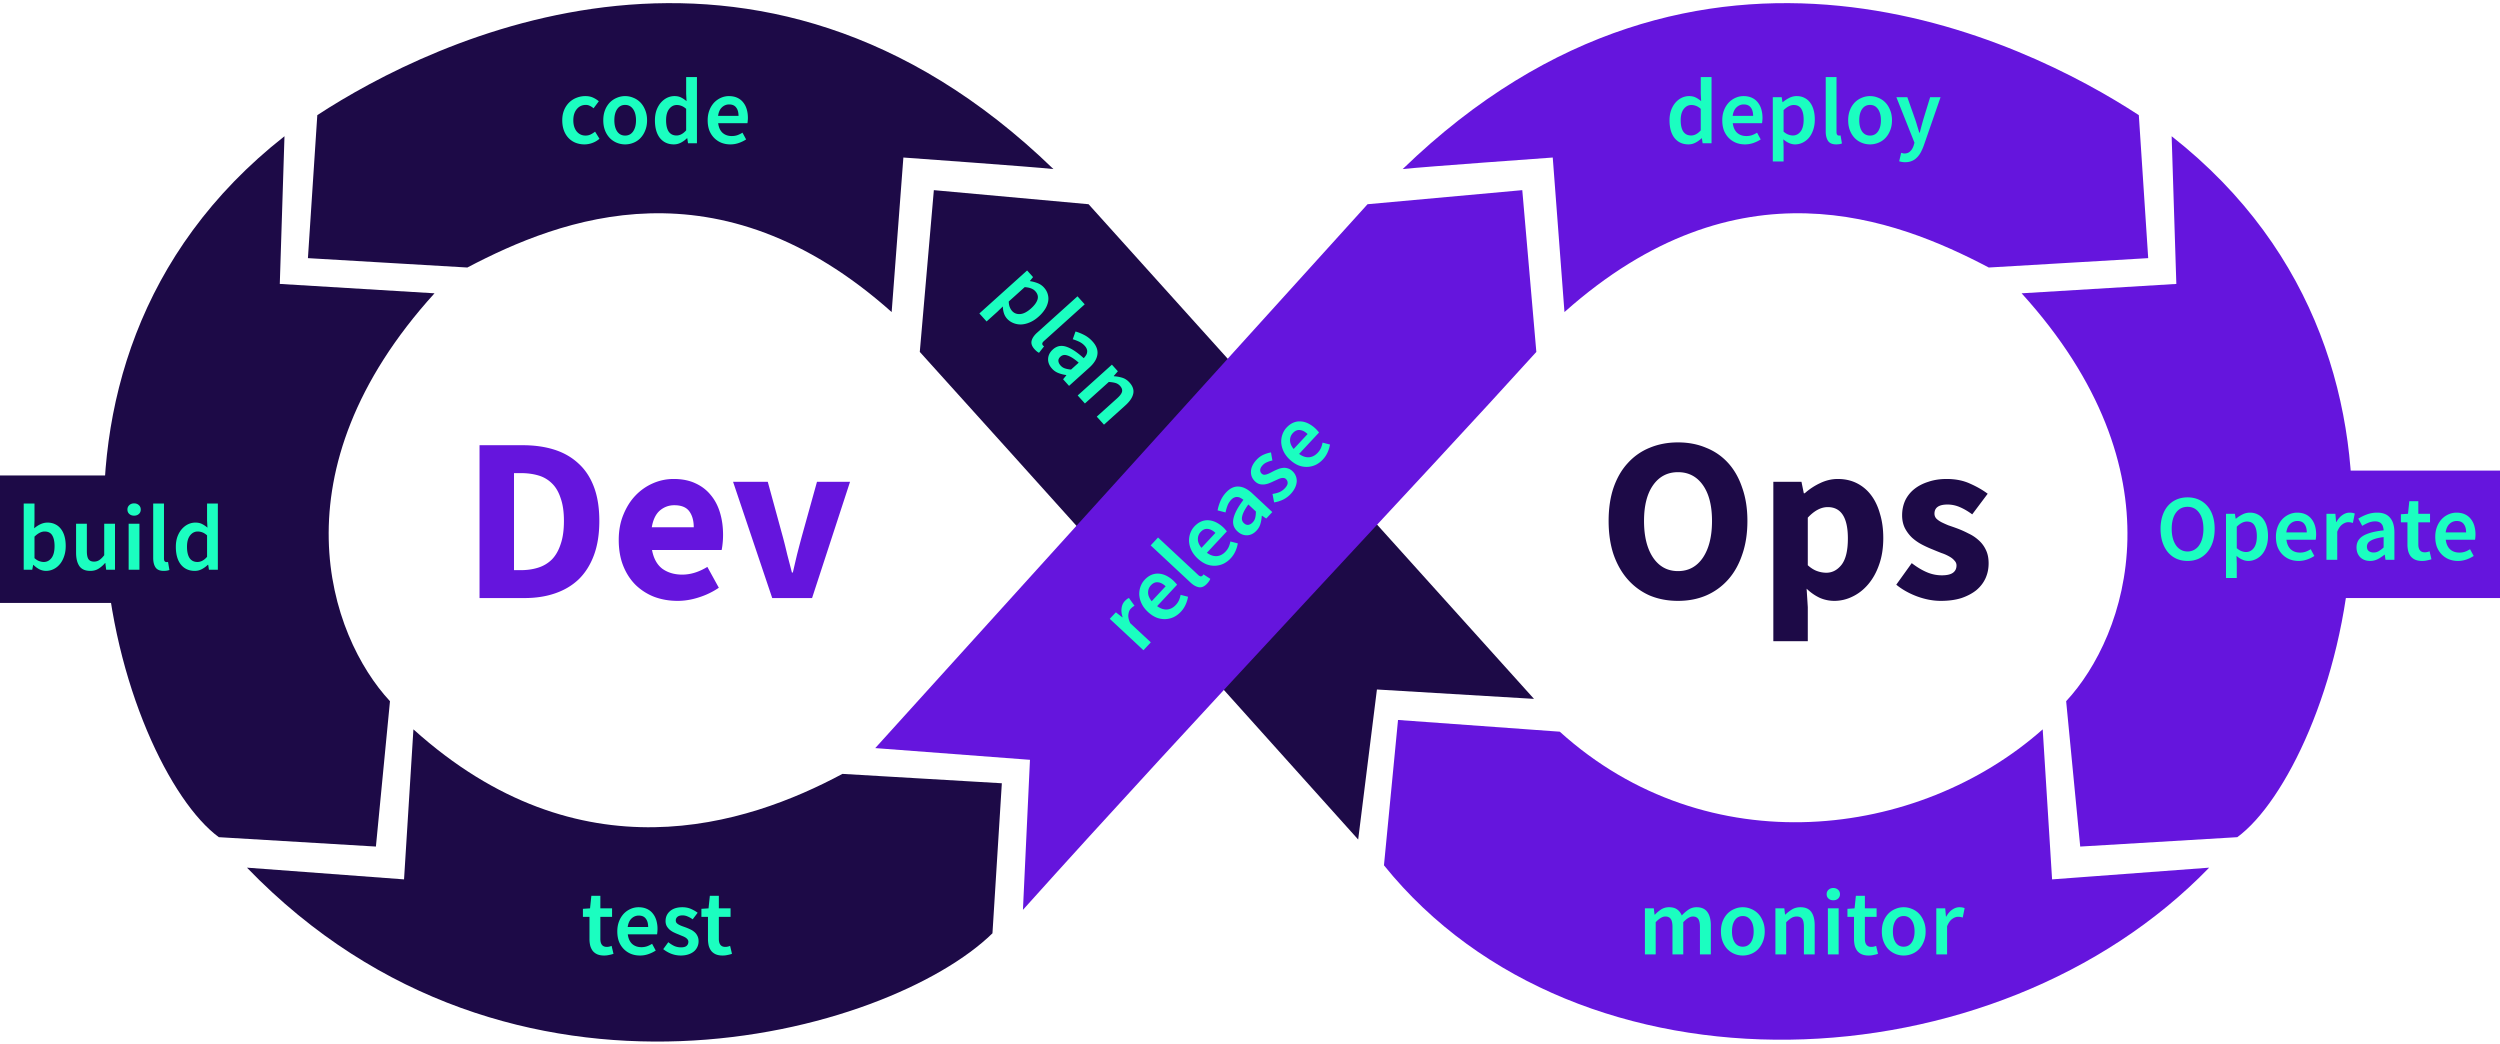 <svg width="510" height="213" fill="none" xmlns="http://www.w3.org/2000/svg"><path d="M342.315 122.578c-2.104 0-4.033-.366-5.787-1.1a12.841 12.841 0 01-4.447-3.252c-1.244-1.402-2.216-3.108-2.917-5.117-.67-2.008-1.005-4.288-1.005-6.839 0-2.55.335-4.814 1.005-6.79.701-2.01 1.673-3.683 2.917-5.022a12.084 12.084 0 014.447-3.109c1.754-.733 3.683-1.1 5.787-1.1s4.017.367 5.739 1.1a12 12 0 014.495 3.109c1.244 1.37 2.2 3.06 2.87 5.07.701 1.976 1.052 4.224 1.052 6.742 0 2.551-.351 4.831-1.052 6.839-.67 2.009-1.626 3.715-2.87 5.117a12.729 12.729 0 01-4.495 3.252c-1.722.734-3.635 1.1-5.739 1.1zm0-6.073c2.136 0 3.826-.909 5.069-2.726 1.244-1.849 1.866-4.352 1.866-7.509 0-3.124-.622-5.563-1.866-7.317-1.243-1.753-2.933-2.63-5.069-2.63s-3.826.877-5.069 2.63c-1.244 1.754-1.865 4.193-1.865 7.317 0 3.157.621 5.66 1.865 7.509 1.243 1.817 2.933 2.726 5.069 2.726zM361.76 130.804v-32.52h5.739l.478 2.343h.191a12.856 12.856 0 013.109-2.056c1.18-.574 2.391-.861 3.634-.861 1.435 0 2.726.287 3.874.86a8.25 8.25 0 012.917 2.44c.798 1.052 1.403 2.327 1.818 3.826.446 1.466.669 3.108.669 4.926 0 2.04-.287 3.857-.861 5.451-.542 1.563-1.291 2.902-2.247 4.018-.925 1.084-1.993 1.913-3.204 2.486a8.322 8.322 0 01-3.683.861 7.394 7.394 0 01-2.965-.621 9.911 9.911 0 01-2.678-1.866l.239 3.779v6.934h-7.03zm10.808-13.965c1.212 0 2.248-.542 3.109-1.626.86-1.115 1.291-2.901 1.291-5.356 0-4.272-1.371-6.408-4.113-6.408-1.371 0-2.726.717-4.065 2.152v9.708c.638.574 1.275.973 1.913 1.196a5.63 5.63 0 001.865.334zM395.923 122.578c-1.562 0-3.172-.303-4.83-.908-1.626-.606-3.045-1.403-4.256-2.392l3.156-4.399c1.084.829 2.12 1.45 3.109 1.865a7.732 7.732 0 003.013.622c1.052 0 1.817-.176 2.295-.527.478-.35.717-.844.717-1.482 0-.383-.143-.717-.43-1.004-.255-.319-.622-.606-1.1-.861a8.533 8.533 0 00-1.53-.67 68.882 68.882 0 01-1.77-.717 22.677 22.677 0 01-2.2-1.004 9.817 9.817 0 01-2.008-1.387 7.411 7.411 0 01-1.483-1.961c-.382-.765-.574-1.642-.574-2.63 0-1.084.208-2.089.622-3.013a6.677 6.677 0 011.865-2.344c.797-.637 1.754-1.131 2.87-1.482 1.116-.383 2.359-.574 3.73-.574 1.817 0 3.411.319 4.782.956 1.371.606 2.567 1.292 3.587 2.057l-3.156 4.208c-.861-.637-1.706-1.131-2.535-1.482a6.334 6.334 0 00-2.487-.526c-1.785 0-2.678.621-2.678 1.865 0 .382.128.717.383 1.004.255.255.589.494 1.004.718.446.223.94.446 1.482.669.574.191 1.164.399 1.77.622.765.287 1.514.621 2.248 1.004.765.351 1.45.797 2.056 1.339a6 6 0 011.53 2.009c.383.765.574 1.69.574 2.774s-.207 2.088-.621 3.012c-.415.925-1.037 1.738-1.865 2.439-.829.67-1.85 1.212-3.061 1.626-1.212.383-2.615.574-4.209.574z" fill="#1D0A47"/><path d="M97.825 122.004v-31.18h8.8c2.391 0 4.543.302 6.456.908 1.913.606 3.555 1.546 4.926 2.822 1.371 1.243 2.423 2.837 3.156 4.782.734 1.945 1.1 4.256 1.1 6.934 0 2.679-.366 5.006-1.1 6.983-.733 1.976-1.769 3.618-3.108 4.925-1.339 1.276-2.949 2.232-4.83 2.87-1.849.638-3.922.956-6.217.956h-9.183zm7.031-5.691h1.339c1.339 0 2.55-.175 3.634-.526a6.813 6.813 0 002.774-1.674c.765-.797 1.355-1.833 1.769-3.108.447-1.275.67-2.854.67-4.735 0-1.849-.223-3.395-.67-4.639-.414-1.275-1.004-2.28-1.769-3.012a6.409 6.409 0 00-2.774-1.626c-1.084-.32-2.295-.479-3.634-.479h-1.339v19.799zM138.225 122.578c-1.689 0-3.268-.271-4.734-.813a11.382 11.382 0 01-3.826-2.439c-1.084-1.084-1.929-2.391-2.535-3.921-.606-1.531-.908-3.284-.908-5.261 0-1.913.318-3.635.956-5.165.638-1.562 1.467-2.869 2.487-3.921a11 11 0 013.587-2.487 10.458 10.458 0 014.16-.861c1.69 0 3.157.287 4.4.86 1.275.575 2.328 1.372 3.156 2.392.861 1.02 1.499 2.232 1.913 3.635.415 1.37.622 2.869.622 4.495 0 .638-.032 1.243-.096 1.817a12.892 12.892 0 01-.191 1.292h-14.203c.318 1.721 1.02 2.996 2.104 3.825 1.116.797 2.471 1.196 4.065 1.196 1.69 0 3.395-.526 5.117-1.578l2.343 4.256a15.465 15.465 0 01-4.065 1.961c-1.466.478-2.917.717-4.352.717zm-5.26-15.016h8.56c0-1.339-.303-2.423-.908-3.252-.606-.829-1.627-1.244-3.061-1.244-1.116 0-2.104.367-2.965 1.1-.829.733-1.371 1.865-1.626 3.396zM157.533 122.004l-7.987-23.72h7.078l3.061 11.191c.319 1.179.621 2.391.908 3.634.319 1.212.638 2.439.957 3.683h.191c.287-1.244.574-2.471.861-3.683.319-1.243.638-2.455.956-3.634l3.109-11.191h6.743l-7.747 23.72h-8.13z" fill="#6515DD"/><path d="M276.918 171.097c-34.742-38.713-66.836-74.475-89.281-99.308l2.869-32.998 31.564 2.87 90.865 100.908-32.042-1.913-3.826 30.607-.149-.166z" fill="#1D0A47"/><path d="M181.898 63.66c-35.39-31.525-67.432-19.13-86.561-9.087l-32.52-1.913 1.913-29.173c23.433-15.303 89.43-47.823 150.166 11-3.826-.431-30.607-2.352-30.607-2.352l-2.391 31.524z" fill="#1D0A47"/><path d="M88.641 59.834c-32.998 36.346-21.52 69.822-9.086 83.213l-2.87 29.651-32.041-1.913C25.036 156.437-2.224 75.137 58.034 27.792l-.956 30.129 31.563 1.913z" fill="#1D0A47"/><path d="M84.337 148.786c33.955 30.607 67.91 19.607 87.518 9.086l32.52 1.913-1.913 30.607c-21.042 20.565-98.039 42.563-152.08-13.39l32.042 2.391 1.913-30.607z" fill="#1D0A47"/><path d="M199.791 63.944l9.738-8.768 1.216 1.35-.637.78.051.056a6.716 6.716 0 011.523.405 3.34 3.34 0 011.281.88c.393.436.653.897.781 1.382.146.486.17.989.07 1.507a4.493 4.493 0 01-.636 1.552 7.249 7.249 0 01-1.298 1.503c-.597.538-1.21.934-1.837 1.19-.61.257-1.199.394-1.769.409a3.936 3.936 0 01-1.582-.3 3.494 3.494 0 01-1.268-.892 3.043 3.043 0 01-.62-1.09 4.71 4.71 0 01-.225-1.393l-1.127 1.093-2.189 1.97-1.472-1.634zm6.677-.504c.418.465.967.674 1.646.629.69-.055 1.432-.44 2.228-1.157.702-.631 1.14-1.24 1.315-1.827.175-.587.024-1.146-.454-1.677-.444-.492-1.165-.77-2.164-.831l-3.256 2.931c.013.452.083.835.211 1.15.128.313.286.574.474.782zM211.037 71.23c-.529-.587-.725-1.157-.588-1.71.137-.552.509-1.102 1.116-1.648l8.245-7.424 1.472 1.635-8.33 7.5c-.199.18-.307.346-.324.499a.458.458 0 00.103.344c.035.037.064.07.09.1a.832.832 0 00.169.13l-1.03 1.314c-.291-.133-.599-.38-.923-.74zM214.601 75.19c-.554-.616-.818-1.28-.789-1.992.038-.72.364-1.358.98-1.913.37-.333.765-.551 1.186-.656.439-.103.912-.083 1.419.061.516.154 1.075.422 1.678.806.612.393 1.28.916 2.004 1.568.172-.172.317-.354.435-.546.136-.192.219-.395.249-.61a1.172 1.172 0 00-.047-.653c-.07-.23-.211-.462-.424-.7a3.632 3.632 0 00-1.108-.83 9.33 9.33 0 00-1.341-.517l.557-1.582c.596.166 1.202.41 1.817.731a5.962 5.962 0 011.678 1.321c.785.872 1.109 1.756.972 2.652-.119.896-.667 1.784-1.643 2.663l-4.137 3.725-1.216-1.35.665-.805-.051-.057a6.793 6.793 0 01-1.577-.408 3.344 3.344 0 01-1.307-.908zm1.753-.626c.256.284.553.48.891.588.346.117.761.198 1.247.242l1.563-1.409a9.994 9.994 0 00-1.302-.989c-.385-.237-.729-.4-1.031-.487-.293-.097-.554-.12-.782-.068a1.307 1.307 0 00-.599.307c-.313.281-.455.581-.426.899.028.317.175.623.439.917zM219.849 80.674l6.98-6.284 1.216 1.35-.836.959.051.056c.585.04 1.149.142 1.691.306.551.173 1.044.501 1.479.985.674.749.923 1.511.747 2.287-.167.768-.696 1.553-1.586 2.356l-4.379 3.942-1.472-1.635 4.165-3.75c.578-.52.909-.973.993-1.357.083-.384-.05-.77-.4-1.159a1.979 1.979 0 00-.957-.605c-.347-.1-.795-.168-1.344-.206l-4.876 4.39-1.472-1.635zM119.233 29.456a4.947 4.947 0 01-1.798-.325 4.052 4.052 0 01-1.435-.957 4.414 4.414 0 01-.956-1.55c-.23-.611-.345-1.306-.345-2.084s.128-1.473.383-2.086a4.579 4.579 0 011.033-1.55c.434-.42.931-.739 1.492-.956a4.798 4.798 0 011.798-.344c.612 0 1.135.102 1.569.306a5.06 5.06 0 011.186.746l-1.071 1.435a3.252 3.252 0 00-.765-.497 1.704 1.704 0 00-.804-.192c-.765 0-1.384.287-1.855.861-.472.561-.708 1.32-.708 2.276 0 .944.229 1.703.688 2.277.472.561 1.078.842 1.818.842.37 0 .714-.077 1.033-.23.331-.166.631-.357.899-.574l.899 1.454c-.446.383-.937.67-1.473.86a4.59 4.59 0 01-1.588.288zM127.526 29.456a4.448 4.448 0 01-1.684-.325 4.293 4.293 0 01-1.434-.957 4.652 4.652 0 01-.976-1.55c-.242-.611-.363-1.306-.363-2.084s.121-1.473.363-2.086a4.654 4.654 0 01.976-1.55c.421-.42.899-.739 1.434-.956a4.234 4.234 0 011.684-.344c.586 0 1.148.115 1.683.344a4.045 4.045 0 011.435.957c.408.42.733.937.976 1.55.255.612.382 1.307.382 2.085 0 .777-.127 1.473-.382 2.085a4.668 4.668 0 01-.976 1.55c-.408.42-.886.739-1.435.956a4.443 4.443 0 01-1.683.325zm0-1.798c.688 0 1.23-.28 1.626-.842.395-.574.593-1.333.593-2.276 0-.957-.198-1.716-.593-2.277-.396-.574-.938-.86-1.626-.86-.689 0-1.231.286-1.626.86-.383.561-.574 1.32-.574 2.276 0 .944.191 1.703.574 2.277.395.561.937.842 1.626.842zM137.47 29.456c-1.186 0-2.13-.427-2.831-1.282-.689-.867-1.033-2.079-1.033-3.634 0-.766.108-1.454.325-2.066.229-.613.529-1.13.899-1.55.37-.42.791-.746 1.263-.976.484-.23.982-.344 1.492-.344.535 0 .988.096 1.358.287.37.179.74.427 1.109.746l-.076-1.511V15.72h2.2v13.505h-1.818l-.153-1.014h-.076a4.97 4.97 0 01-1.205.88 3.072 3.072 0 01-1.454.364zm.536-1.817c.701 0 1.358-.351 1.97-1.053v-4.38c-.332-.294-.657-.498-.976-.612a2.646 2.646 0 00-.937-.173c-.612 0-1.129.268-1.55.804-.42.535-.631 1.3-.631 2.295 0 1.02.179 1.799.536 2.334.37.523.899.785 1.588.785zM148.995 29.456a5 5 0 01-1.818-.325 4.437 4.437 0 01-1.473-.976 4.531 4.531 0 01-.994-1.53c-.23-.613-.345-1.308-.345-2.085 0-.766.121-1.454.364-2.066a4.828 4.828 0 01.956-1.55c.408-.42.874-.746 1.397-.976a3.955 3.955 0 011.606-.344c.638 0 1.199.108 1.684.325.484.217.886.523 1.205.919.332.395.58.867.746 1.415.166.548.249 1.148.249 1.798 0 .217-.013.421-.039.612a3.018 3.018 0 01-.057.46h-5.968c.102.841.395 1.492.88 1.95.497.447 1.128.67 1.893.67.409 0 .785-.057 1.129-.172.357-.127.708-.3 1.052-.516l.746 1.377a6.73 6.73 0 01-1.492.727 5.185 5.185 0 01-1.721.287zm-2.506-5.816h4.17c0-.727-.16-1.294-.478-1.702-.307-.42-.785-.631-1.435-.631-.561 0-1.052.197-1.473.593-.421.395-.682.975-.784 1.74z" fill="#1BFEC0"/><path fill="#1D0A47" d="M0 97h26v26H0z"/><path d="M9.39 116.461c-.434 0-.874-.102-1.32-.306a4.824 4.824 0 01-1.244-.918h-.057l-.192.995h-1.74v-13.506h2.2v3.482l-.058 1.568a5.543 5.543 0 011.282-.841c.471-.217.95-.326 1.434-.326.587 0 1.11.115 1.569.345.46.217.848.535 1.167.956.319.408.561.906.727 1.492.166.587.248 1.244.248 1.971 0 .803-.114 1.524-.344 2.161-.217.625-.51 1.155-.88 1.588-.37.434-.797.765-1.282.995a3.498 3.498 0 01-1.51.344zm-.46-1.817c.625 0 1.148-.268 1.569-.804.42-.548.631-1.358.631-2.429 0-.944-.16-1.677-.478-2.2-.319-.523-.836-.784-1.55-.784-.663 0-1.352.35-2.066 1.052v4.381c.332.293.657.497.976.612.332.114.638.172.918.172zM18.408 116.461c-1.007 0-1.74-.319-2.2-.956-.459-.651-.688-1.575-.688-2.774v-5.892h2.2v5.605c0 .778.114 1.326.344 1.645.23.319.6.478 1.11.478.408 0 .765-.102 1.07-.306.32-.204.658-.535 1.015-.994v-6.428h2.2v9.393H21.66l-.172-1.378h-.057a5.425 5.425 0 01-1.34 1.167c-.471.294-1.032.44-1.683.44zM26.245 116.232v-9.393h2.2v9.393h-2.2zm1.11-11.038c-.396 0-.721-.115-.976-.344-.255-.23-.383-.53-.383-.9 0-.369.128-.669.383-.899.255-.242.58-.363.976-.363.395 0 .72.121.975.363.255.23.383.53.383.899 0 .37-.128.67-.383.9-.255.229-.58.344-.975.344zM33.394 116.461c-.79 0-1.345-.236-1.664-.708-.319-.471-.478-1.116-.478-1.932v-11.095h2.2v11.21c0 .268.05.459.153.574.102.102.21.153.325.153h.134a.84.84 0 00.21-.038l.287 1.645c-.293.127-.682.191-1.167.191zM39.735 116.461c-1.186 0-2.13-.427-2.83-1.282-.69-.867-1.034-2.078-1.034-3.634 0-.765.108-1.454.325-2.066.23-.612.53-1.129.9-1.55.37-.42.79-.746 1.262-.975.485-.23.982-.345 1.492-.345.536 0 .988.096 1.358.287.37.179.74.428 1.11.746l-.077-1.511v-3.405h2.2v13.506h-1.817l-.153-1.014h-.077a4.999 4.999 0 01-1.205.88c-.459.242-.944.363-1.454.363zm.536-1.817c.701 0 1.358-.351 1.97-1.052v-4.381c-.331-.293-.657-.497-.975-.612a2.645 2.645 0 00-.938-.172c-.612 0-1.128.268-1.55.803-.42.536-.63 1.301-.63 2.296 0 1.02.178 1.798.535 2.334.37.522.9.784 1.588.784zM123.237 194.926c-.548 0-1.014-.083-1.396-.249a2.481 2.481 0 01-.918-.688 3.209 3.209 0 01-.517-1.072 5.923 5.923 0 01-.153-1.396v-4.476h-1.339V185.4l1.454-.096.268-2.563h1.836v2.563h2.391v1.741h-2.391v4.476c0 1.097.44 1.645 1.32 1.645.166 0 .332-.019.497-.057a2.45 2.45 0 00.479-.153l.382 1.626a6.312 6.312 0 01-.88.229 4.394 4.394 0 01-1.033.115zM130.558 194.926c-.65 0-1.256-.108-1.817-.325a4.444 4.444 0 01-1.473-.976 4.538 4.538 0 01-.995-1.53c-.229-.612-.344-1.307-.344-2.085 0-.765.121-1.454.363-2.066a4.836 4.836 0 01.957-1.55 4.37 4.37 0 011.396-.975 3.956 3.956 0 011.607-.345c.638 0 1.199.109 1.683.326.485.216.887.522 1.206.918.331.395.58.867.746 1.415a6.224 6.224 0 01.21 2.411 3.308 3.308 0 01-.057.459h-5.969c.102.841.396 1.492.88 1.951.498.446 1.129.67 1.894.67a3.55 3.55 0 001.129-.173 5.33 5.33 0 001.052-.516l.746 1.377a6.756 6.756 0 01-1.492.727 5.203 5.203 0 01-1.722.287zm-2.506-5.815h4.17c0-.727-.159-1.295-.478-1.703-.306-.421-.784-.631-1.435-.631-.561 0-1.052.198-1.473.593-.42.395-.682.975-.784 1.741zM138.857 194.926a5.41 5.41 0 01-1.932-.363 6.46 6.46 0 01-1.626-.938l1.033-1.415c.421.331.835.593 1.243.784.421.178.874.268 1.359.268.51 0 .886-.102 1.128-.306.243-.217.364-.491.364-.823a.764.764 0 00-.172-.497 1.59 1.59 0 00-.459-.402 3.854 3.854 0 00-.651-.306l-.727-.306a11.63 11.63 0 01-.937-.402 3.97 3.97 0 01-.861-.555 3.123 3.123 0 01-.612-.746 2.201 2.201 0 01-.23-1.033c0-.829.306-1.504.919-2.027.612-.523 1.447-.785 2.505-.785.651 0 1.238.115 1.76.345.523.229.976.491 1.359.784l-1.014 1.339a4.795 4.795 0 00-1.014-.574 2.481 2.481 0 00-1.052-.229c-.472 0-.823.102-1.052.306a.926.926 0 00-.326.727c0 .191.051.357.153.497.115.127.262.242.44.344.179.102.383.198.613.287.242.09.491.179.746.268.318.115.637.249.956.402.319.14.606.319.861.535.268.217.478.485.631.804.166.306.249.676.249 1.109 0 .408-.083.791-.249 1.148a2.632 2.632 0 01-.688.918 3.515 3.515 0 01-1.148.612c-.459.154-.982.23-1.569.23zM147.411 194.926c-.549 0-1.014-.083-1.397-.249a2.481 2.481 0 01-.918-.688 3.209 3.209 0 01-.517-1.072 5.923 5.923 0 01-.153-1.396v-4.476h-1.339V185.4l1.454-.096.268-2.563h1.836v2.563h2.392v1.741h-2.392v4.476c0 1.097.44 1.645 1.32 1.645.166 0 .332-.019.498-.057a2.44 2.44 0 00.478-.153l.383 1.626a6.386 6.386 0 01-.88.229 4.4 4.4 0 01-1.033.115z" fill="#1BFEC0"/><path d="M208.679 185.61c34.8-38.777 82.257-88.952 104.734-113.82l-2.869-32.999-31.564 2.87-100.43 110.951 31.564 2.391-1.435 30.607z" fill="#6515DD"/><path d="M319.152 63.66c35.39-31.525 67.431-19.13 86.561-9.087l32.52-1.913-1.913-29.173c-23.433-15.303-89.43-47.823-150.166 11 3.825-.431 30.607-2.352 30.607-2.352l2.391 31.524z" fill="#6515DD"/><path d="M412.408 59.834c32.999 36.346 21.521 69.822 9.087 83.213l2.869 29.651 32.042-1.913c19.608-14.348 46.867-95.648-13.39-142.993l.956 30.129-31.564 1.913z" fill="#6515DD"/><path d="M418.625 179.393l-1.913-30.607c-25.346 22.477-68.388 27.738-98.517.478l-32.998-2.391-2.869 29.651c39.693 49.258 124.82 45.432 168.339.478l-32.042 2.391z" fill="#6515DD"/><path d="M233.264 132.646l-6.869-6.405 1.239-1.329 1.322 1.023.052-.056c-.222-.66-.288-1.271-.2-1.834.08-.571.289-1.039.628-1.402.305-.327.595-.545.871-.653l1.138 1.584a3.863 3.863 0 00-.397.257 3.042 3.042 0 00-.381.352c-.252.271-.41.655-.474 1.154-.073.489.052 1.085.374 1.787l4.197 3.914-1.5 1.608zM240.911 124.783a5.026 5.026 0 01-1.477 1.107 4.437 4.437 0 01-1.718.412 4.548 4.548 0 01-1.798-.316c-.604-.25-1.191-.64-1.76-1.171-.559-.521-.98-1.08-1.263-1.674a4.84 4.84 0 01-.481-1.757 4.39 4.39 0 01.239-1.686c.189-.539.47-1.009.844-1.41.435-.467.897-.803 1.386-1.01a3.214 3.214 0 011.494-.255c.515.027 1.03.167 1.544.42a6.198 6.198 0 011.906 1.49c.131.14.23.258.297.355l-4.071 4.365c.685.499 1.361.728 2.027.687.666-.059 1.26-.369 1.782-.928.278-.299.493-.613.643-.943a5.29 5.29 0 00.34-1.122l1.516.394a6.778 6.778 0 01-.486 1.587 5.199 5.199 0 01-.964 1.455zm-5.962-2.134l2.844-3.05c-.532-.495-1.055-.766-1.571-.811-.517-.063-.997.143-1.44.619-.383.41-.573.904-.571 1.481.002.578.248 1.165.738 1.761zM246.245 119.063c-.539.578-1.09.823-1.653.734-.562-.088-1.142-.411-1.739-.968l-8.114-7.567 1.5-1.608 8.198 7.645c.196.182.371.276.524.279a.455.455 0 00.334-.133l.091-.098a.838.838 0 00.116-.18l1.399.912c-.107.301-.326.629-.656.984zM251.065 113.894a5.013 5.013 0 01-1.477 1.107 4.437 4.437 0 01-1.718.412 4.548 4.548 0 01-1.798-.316c-.604-.25-1.191-.64-1.76-1.171-.559-.522-.98-1.08-1.263-1.674a4.86 4.86 0 01-.481-1.757 4.409 4.409 0 01.239-1.686c.189-.539.47-1.009.844-1.41.435-.467.897-.803 1.386-1.01a3.214 3.214 0 011.494-.255c.515.027 1.03.167 1.544.42a6.222 6.222 0 011.485 1.044c.158.148.299.297.421.446.131.14.23.258.297.355l-4.071 4.365c.686.499 1.361.728 2.028.687.665-.059 1.259-.369 1.781-.928.278-.299.493-.613.644-.943.15-.348.263-.722.339-1.122l1.517.394a6.778 6.778 0 01-.486 1.587 5.224 5.224 0 01-.965 1.455zm-5.962-2.134l2.844-3.05c-.531-.495-1.055-.766-1.571-.811-.517-.063-.997.143-1.44.619-.383.41-.573.904-.571 1.481.002.578.248 1.165.738 1.761zM256.337 108.24c-.565.606-1.203.926-1.915.96-.721.025-1.385-.245-1.991-.81-.364-.339-.616-.714-.756-1.124-.142-.429-.163-.901-.064-1.419.108-.527.327-1.108.657-1.742.338-.644.801-1.355 1.387-2.133a3.028 3.028 0 00-.582-.386 1.35 1.35 0 00-.629-.194 1.154 1.154 0 00-.646.104c-.223.088-.443.25-.66.483a3.62 3.62 0 00-.73 1.176 9.273 9.273 0 00-.399 1.381l-1.625-.417a9.362 9.362 0 01.571-1.875 5.98 5.98 0 011.169-1.786c.8-.858 1.652-1.258 2.557-1.2.903.041 1.836.51 2.796 1.405l4.072 3.797-1.24 1.329-.86-.593-.052.056a6.761 6.761 0 01-.269 1.607c-.144.51-.408.97-.791 1.381zm-.776-1.692c.261-.28.431-.593.509-.938.087-.355.13-.776.132-1.264l-1.539-1.435c-.379.519-.67.98-.872 1.384-.203.404-.335.761-.396 1.07-.071.3-.071.562 0 .785.071.223.19.413.358.569.308.287.619.403.933.347.314-.056.605-.229.875-.518zM263.299 100.774a5.385 5.385 0 01-1.583 1.165 6.456 6.456 0 01-1.795.55l-.33-1.721a6.413 6.413 0 001.421-.374 3.43 3.43 0 001.122-.81c.348-.374.53-.719.546-1.035.007-.325-.111-.6-.354-.827a.758.758 0 00-.481-.213c-.19-.02-.392 0-.607.062-.214.061-.436.15-.667.267l-.72.323c-.292.145-.603.282-.933.411-.329.129-.66.213-.992.251-.324.03-.645.01-.964-.06a2.208 2.208 0 01-.912-.538c-.606-.565-.891-1.25-.856-2.054.035-.804.413-1.593 1.135-2.368.444-.475.928-.826 1.452-1.052a6.566 6.566 0 011.5-.458l.288 1.654a4.767 4.767 0 00-1.111.35 2.49 2.49 0 00-.886.614c-.321.345-.486.67-.493.978a.928.928 0 00.309.733c.14.13.296.207.469.228.171.003.355-.026.551-.087a4.57 4.57 0 00.628-.252c.23-.117.465-.238.704-.363.302-.155.617-.297.947-.426.32-.137.646-.225.978-.264.342-.048.681-.02 1.019.086.336.088.663.28.981.575.298.278.521.6.669.965.148.346.215.723.202 1.13a3.502 3.502 0 01-.335 1.256c-.201.44-.502.875-.902 1.304zM269.87 93.728a4.993 4.993 0 01-1.477 1.107 4.434 4.434 0 01-1.718.412 4.541 4.541 0 01-1.798-.316c-.604-.25-1.191-.64-1.76-1.17-.559-.522-.98-1.08-1.263-1.675a4.854 4.854 0 01-.481-1.757 4.41 4.41 0 01.239-1.686c.189-.54.47-1.01.844-1.41.435-.467.897-.803 1.386-1.01a3.202 3.202 0 011.494-.255c.515.027 1.03.167 1.544.42a6.2 6.2 0 011.485 1.044c.158.148.299.297.421.446.131.14.23.258.297.355l-4.071 4.365c.686.5 1.361.728 2.028.687.665-.06 1.259-.369 1.781-.928.278-.299.493-.613.644-.943.15-.348.263-.722.339-1.122l1.517.394a6.763 6.763 0 01-.486 1.587 5.206 5.206 0 01-.965 1.455zm-5.962-2.134l2.844-3.05c-.531-.495-1.055-.766-1.571-.811-.517-.063-.997.143-1.44.619-.383.41-.573.904-.571 1.481.002.578.248 1.165.738 1.761zM344.448 29.456c-1.186 0-2.13-.427-2.831-1.282-.689-.867-1.033-2.079-1.033-3.634 0-.766.108-1.454.325-2.066.229-.613.529-1.13.899-1.55.37-.42.791-.746 1.262-.976.485-.23.982-.344 1.493-.344.535 0 .988.096 1.358.287.37.179.739.427 1.109.746l-.076-1.511V15.72h2.2v13.505h-1.818l-.153-1.014h-.076a4.99 4.99 0 01-1.205.88c-.46.243-.944.364-1.454.364zm.535-1.817c.702 0 1.359-.351 1.971-1.053v-4.38c-.332-.294-.657-.498-.976-.612a2.646 2.646 0 00-.937-.173c-.612 0-1.129.268-1.55.804-.421.535-.631 1.3-.631 2.295 0 1.02.179 1.799.536 2.334.369.523.899.785 1.587.785zM355.972 29.456c-.65 0-1.256-.109-1.817-.325a4.437 4.437 0 01-1.473-.976 4.549 4.549 0 01-.995-1.53c-.229-.613-.344-1.308-.344-2.085 0-.766.121-1.454.363-2.066a4.847 4.847 0 01.957-1.55c.408-.42.874-.746 1.396-.976a3.963 3.963 0 011.607-.344c.638 0 1.199.108 1.684.325.484.217.886.523 1.205.919.331.395.58.867.746 1.415.166.548.249 1.148.249 1.798 0 .217-.013.421-.039.612a3.151 3.151 0 01-.057.46h-5.968c.102.841.395 1.492.88 1.95.497.447 1.128.67 1.893.67a3.55 3.55 0 001.129-.172c.357-.127.708-.3 1.052-.516l.746 1.377a6.751 6.751 0 01-1.492.727 5.187 5.187 0 01-1.722.287zm-2.506-5.816h4.171c0-.727-.16-1.294-.479-1.702-.306-.42-.784-.631-1.434-.631-.561 0-1.052.197-1.473.593-.421.395-.683.975-.785 1.74zM361.651 32.937V19.834h1.817l.153.994h.077a6.722 6.722 0 011.319-.86 3.343 3.343 0 011.512-.364c.586 0 1.103.115 1.549.344.459.217.848.536 1.167.957.319.42.561.924.727 1.511.166.587.249 1.244.249 1.97 0 .804-.115 1.524-.345 2.162-.216.625-.51 1.154-.88 1.588-.369.42-.797.746-1.281.976-.485.229-.989.344-1.511.344-.409 0-.817-.09-1.225-.268a4.691 4.691 0 01-1.186-.765l.058 1.568v2.946h-2.2zm4.093-5.298c.625 0 1.148-.268 1.569-.804.421-.548.631-1.358.631-2.43 0-.943-.159-1.676-.478-2.2-.319-.522-.835-.784-1.549-.784-.664 0-1.352.351-2.066 1.053v4.38c.344.294.676.498.994.612.319.115.619.172.899.172zM374.591 29.456c-.791 0-1.346-.236-1.664-.708-.319-.472-.479-1.116-.479-1.932V15.72h2.2v11.21c0 .267.051.459.153.574a.458.458 0 00.326.153h.133a.822.822 0 00.211-.039l.287 1.646c-.293.127-.682.19-1.167.19zM381.487 29.456a4.448 4.448 0 01-1.684-.325 4.293 4.293 0 01-1.434-.957 4.652 4.652 0 01-.976-1.55c-.242-.611-.363-1.306-.363-2.084s.121-1.473.363-2.086a4.654 4.654 0 01.976-1.55c.421-.42.899-.739 1.434-.956a4.234 4.234 0 011.684-.344c.586 0 1.148.115 1.683.344a4.045 4.045 0 011.435.957c.408.42.733.937.976 1.55.255.612.382 1.307.382 2.085 0 .777-.127 1.473-.382 2.085a4.668 4.668 0 01-.976 1.55c-.408.42-.886.739-1.435.956a4.443 4.443 0 01-1.683.325zm0-1.798c.688 0 1.23-.28 1.626-.842.395-.574.593-1.333.593-2.276 0-.957-.198-1.716-.593-2.277-.396-.574-.938-.86-1.626-.86-.689 0-1.231.286-1.626.86-.383.561-.574 1.32-.574 2.276 0 .944.191 1.703.574 2.277.395.561.937.842 1.626.842zM388.66 33.09c-.255 0-.478-.019-.67-.057a2.72 2.72 0 01-.555-.134l.402-1.722c.089.026.191.052.306.077.128.038.249.057.364.057.497 0 .892-.153 1.186-.459.306-.293.535-.676.688-1.148l.173-.593-3.692-9.277h2.238l1.626 4.61c.14.408.274.842.401 1.3l.421 1.34h.077c.115-.434.229-.874.344-1.32.128-.46.249-.9.364-1.32l1.415-4.61h2.124l-3.405 9.813a10.104 10.104 0 01-.632 1.435c-.229.42-.497.778-.803 1.071a2.828 2.828 0 01-1.033.689c-.383.166-.829.248-1.339.248z" fill="#1BFEC0"/><path fill="#6515DD" d="M478 96h32v26h-32z"/><path d="M446.263 114.431c-.816 0-1.562-.147-2.238-.44a4.993 4.993 0 01-1.741-1.301c-.485-.574-.861-1.263-1.129-2.066-.268-.803-.402-1.715-.402-2.736 0-1.007.134-1.906.402-2.697.268-.803.644-1.479 1.129-2.028a4.89 4.89 0 011.741-1.262c.676-.293 1.422-.44 2.238-.44.816 0 1.562.147 2.238.44a4.898 4.898 0 011.741 1.262c.497.549.88 1.225 1.147 2.028.268.791.402 1.69.402 2.697 0 1.021-.134 1.933-.402 2.736-.267.803-.65 1.492-1.147 2.066a5.002 5.002 0 01-1.741 1.301c-.676.293-1.422.44-2.238.44zm0-1.932a2.74 2.74 0 001.339-.326 3.009 3.009 0 001.014-.918c.28-.408.497-.892.65-1.454a7.42 7.42 0 00.23-1.913c0-1.402-.294-2.499-.88-3.29-.574-.803-1.358-1.205-2.353-1.205-.995 0-1.786.402-2.372 1.205-.574.791-.861 1.888-.861 3.29 0 .702.076 1.339.229 1.913.153.562.37 1.046.651 1.454.28.396.618.702 1.014.918.395.217.841.326 1.339.326zM454.103 117.912v-13.103h1.817l.153.994h.076a6.82 6.82 0 011.32-.861 3.346 3.346 0 011.512-.363c.586 0 1.103.115 1.549.344.459.217.848.536 1.167.957a4.5 4.5 0 01.727 1.511c.166.587.249 1.243.249 1.97 0 .804-.115 1.524-.345 2.162-.217.625-.51 1.154-.88 1.588-.37.421-.797.746-1.281.975-.485.23-.989.345-1.512.345a3.04 3.04 0 01-1.224-.268 4.72 4.72 0 01-1.186-.765l.057 1.568v2.946h-2.199zm4.093-5.299c.625 0 1.148-.267 1.569-.803.421-.548.631-1.358.631-2.429 0-.944-.159-1.677-.478-2.2-.319-.523-.835-.785-1.55-.785-.663 0-1.351.351-2.066 1.052v4.381c.345.293.676.497.995.612.319.115.619.172.899.172zM468.917 114.431c-.65 0-1.256-.109-1.817-.325a4.444 4.444 0 01-1.473-.976 4.553 4.553 0 01-.995-1.53c-.229-.613-.344-1.308-.344-2.086 0-.765.121-1.453.364-2.066a4.83 4.83 0 01.956-1.549 4.394 4.394 0 011.397-.976 3.963 3.963 0 011.606-.344c.638 0 1.199.108 1.684.325.484.217.886.523 1.205.918.332.396.58.868.746 1.416.166.548.249 1.148.249 1.798 0 .217-.013.421-.039.612a2.993 2.993 0 01-.057.459h-5.968c.102.842.395 1.493.88 1.952.497.446 1.128.669 1.893.669a3.54 3.54 0 001.129-.172c.357-.128.708-.3 1.052-.516l.746 1.377a6.778 6.778 0 01-1.492.727 5.195 5.195 0 01-1.722.287zm-2.505-5.816h4.17c0-.727-.16-1.294-.478-1.702-.307-.421-.785-.631-1.435-.631-.561 0-1.052.197-1.473.593-.421.395-.682.975-.784 1.74zM474.596 114.201v-9.392h1.817l.153 1.664h.077c.331-.612.733-1.078 1.205-1.397.472-.331.956-.497 1.454-.497.446 0 .803.064 1.071.191l-.383 1.913a4.047 4.047 0 00-.459-.115 2.993 2.993 0 00-.516-.038c-.37 0-.759.147-1.167.44-.408.281-.759.778-1.052 1.492v5.739h-2.2zM483.504 114.431c-.829 0-1.498-.249-2.009-.746-.51-.51-.765-1.18-.765-2.009 0-.497.102-.937.306-1.32.217-.395.549-.733.995-1.014.459-.28 1.033-.516 1.722-.708.701-.191 1.536-.337 2.506-.439a2.989 2.989 0 00-.115-.689 1.36 1.36 0 00-.287-.593 1.16 1.16 0 00-.517-.402c-.216-.102-.484-.153-.803-.153-.459 0-.912.089-1.358.268a9.25 9.25 0 00-1.282.65l-.803-1.473a9.475 9.475 0 011.76-.861 5.981 5.981 0 012.104-.363c1.173 0 2.047.351 2.621 1.052.586.689.88 1.69.88 3.003v5.567h-1.818l-.153-1.033h-.076a6.79 6.79 0 01-1.358.899 3.337 3.337 0 01-1.55.364zm.708-1.722c.382 0 .727-.089 1.033-.268a5.366 5.366 0 001.014-.765v-2.104a9.915 9.915 0 00-1.607.306c-.434.127-.785.274-1.052.44-.268.153-.459.331-.574.536-.115.204-.172.42-.172.65 0 .421.127.727.382.918.255.191.58.287.976.287zM494.102 114.431c-.549 0-1.014-.083-1.397-.249a2.483 2.483 0 01-.918-.689 3.211 3.211 0 01-.516-1.071 5.929 5.929 0 01-.153-1.396v-4.477h-1.339v-1.645l1.453-.095.268-2.564h1.837v2.564h2.391v1.74h-2.391v4.477c0 1.096.44 1.645 1.32 1.645.165 0 .331-.019.497-.058.178-.038.338-.089.478-.153l.383 1.626c-.255.09-.549.166-.88.23a4.447 4.447 0 01-1.033.115zM501.423 114.431a5.02 5.02 0 01-1.818-.325 4.444 4.444 0 01-1.473-.976 4.55 4.55 0 01-.994-1.53c-.23-.613-.345-1.308-.345-2.086 0-.765.122-1.453.364-2.066a4.83 4.83 0 01.956-1.549 4.394 4.394 0 011.397-.976 3.968 3.968 0 011.607-.344c.637 0 1.198.108 1.683.325.485.217.886.523 1.205.918.332.396.58.868.746 1.416a6.183 6.183 0 01.211 2.41 3.103 3.103 0 01-.058.459h-5.968c.102.842.395 1.493.88 1.952.497.446 1.128.669 1.894.669.408 0 .784-.057 1.128-.172.357-.128.708-.3 1.052-.516l.746 1.377a6.778 6.778 0 01-1.492.727 5.193 5.193 0 01-1.721.287zm-2.506-5.816h4.17c0-.727-.159-1.294-.478-1.702-.306-.421-.785-.631-1.435-.631-.561 0-1.052.197-1.473.593-.421.395-.682.975-.784 1.74zM335.561 194.697v-9.393h1.817l.153 1.282h.076a6.778 6.778 0 011.282-1.072 2.95 2.95 0 011.588-.44c.689 0 1.237.147 1.645.44.421.294.74.708.957 1.244a7.484 7.484 0 011.396-1.205 2.895 2.895 0 011.626-.479c.995 0 1.728.326 2.2.976.472.638.708 1.556.708 2.755v5.892h-2.219v-5.605c0-.778-.121-1.327-.364-1.646-.229-.318-.586-.478-1.071-.478-.587 0-1.243.389-1.97 1.167v6.562h-2.2v-5.605c0-.778-.121-1.327-.364-1.646-.229-.318-.593-.478-1.09-.478-.587 0-1.244.389-1.97 1.167v6.562h-2.2zM355.528 194.926a4.444 4.444 0 01-1.684-.325 4.29 4.29 0 01-1.435-.957 4.641 4.641 0 01-.975-1.549c-.243-.612-.364-1.307-.364-2.085s.121-1.473.364-2.085a4.656 4.656 0 01.975-1.55 4.287 4.287 0 011.435-.956 4.226 4.226 0 011.684-.345c.586 0 1.147.115 1.683.345a4.052 4.052 0 011.435.956c.408.421.733.938.975 1.55.255.612.383 1.307.383 2.085s-.128 1.473-.383 2.085a4.641 4.641 0 01-.975 1.549c-.408.421-.887.74-1.435.957a4.442 4.442 0 01-1.683.325zm0-1.798c.688 0 1.23-.281 1.626-.842.395-.574.593-1.332.593-2.276 0-.957-.198-1.715-.593-2.277-.396-.574-.938-.86-1.626-.86-.689 0-1.231.286-1.626.86-.383.562-.574 1.32-.574 2.277 0 .944.191 1.702.574 2.276.395.561.937.842 1.626.842zM362.181 194.697v-9.393h1.818l.153 1.262h.076a7.666 7.666 0 011.358-1.052c.498-.293 1.072-.44 1.722-.44 1.007 0 1.741.326 2.2.976.459.638.689 1.556.689 2.755v5.892h-2.2v-5.605c0-.778-.115-1.327-.345-1.646-.229-.318-.605-.478-1.128-.478-.408 0-.772.102-1.091.306-.306.192-.656.479-1.052.861v6.562h-2.2zM372.886 194.697v-9.393h2.199v9.393h-2.199zm1.109-11.038c-.395 0-.72-.115-.975-.345-.256-.229-.383-.529-.383-.899 0-.369.127-.669.383-.899.255-.242.58-.363.975-.363s.721.121.976.363c.255.23.382.53.382.899 0 .37-.127.67-.382.899-.255.23-.581.345-.976.345zM381.202 194.926c-.549 0-1.014-.083-1.397-.249a2.481 2.481 0 01-.918-.688 3.209 3.209 0 01-.517-1.072 5.923 5.923 0 01-.153-1.396v-4.476h-1.339V185.4l1.454-.096.268-2.563h1.836v2.563h2.392v1.741h-2.392v4.476c0 1.097.44 1.645 1.32 1.645.166 0 .332-.019.498-.057.178-.038.338-.089.478-.153l.382 1.626a6.195 6.195 0 01-.879.229 4.4 4.4 0 01-1.033.115zM388.35 194.926a4.442 4.442 0 01-1.683-.325 4.29 4.29 0 01-1.435-.957 4.641 4.641 0 01-.975-1.549c-.243-.612-.364-1.307-.364-2.085s.121-1.473.364-2.085a4.656 4.656 0 01.975-1.55 4.287 4.287 0 011.435-.956 4.224 4.224 0 011.683-.345c.587 0 1.148.115 1.684.345a4.048 4.048 0 011.434.956c.409.421.734.938.976 1.55.255.612.383 1.307.383 2.085s-.128 1.473-.383 2.085a4.627 4.627 0 01-.976 1.549c-.408.421-.886.74-1.434.957a4.444 4.444 0 01-1.684.325zm0-1.798c.689 0 1.231-.281 1.626-.842.396-.574.593-1.332.593-2.276 0-.957-.197-1.715-.593-2.277-.395-.574-.937-.86-1.626-.86-.688 0-1.23.286-1.626.86-.382.562-.574 1.32-.574 2.277 0 .944.192 1.702.574 2.276.396.561.938.842 1.626.842zM395.004 194.697v-9.393h1.817l.153 1.664h.077c.332-.612.733-1.077 1.205-1.396.472-.332.957-.498 1.454-.498.446 0 .803.064 1.071.192l-.382 1.913a3.906 3.906 0 00-.46-.115 2.896 2.896 0 00-.516-.038c-.37 0-.759.146-1.167.44-.408.28-.759.778-1.052 1.492v5.739h-2.2z" fill="#1BFEC0"/></svg>